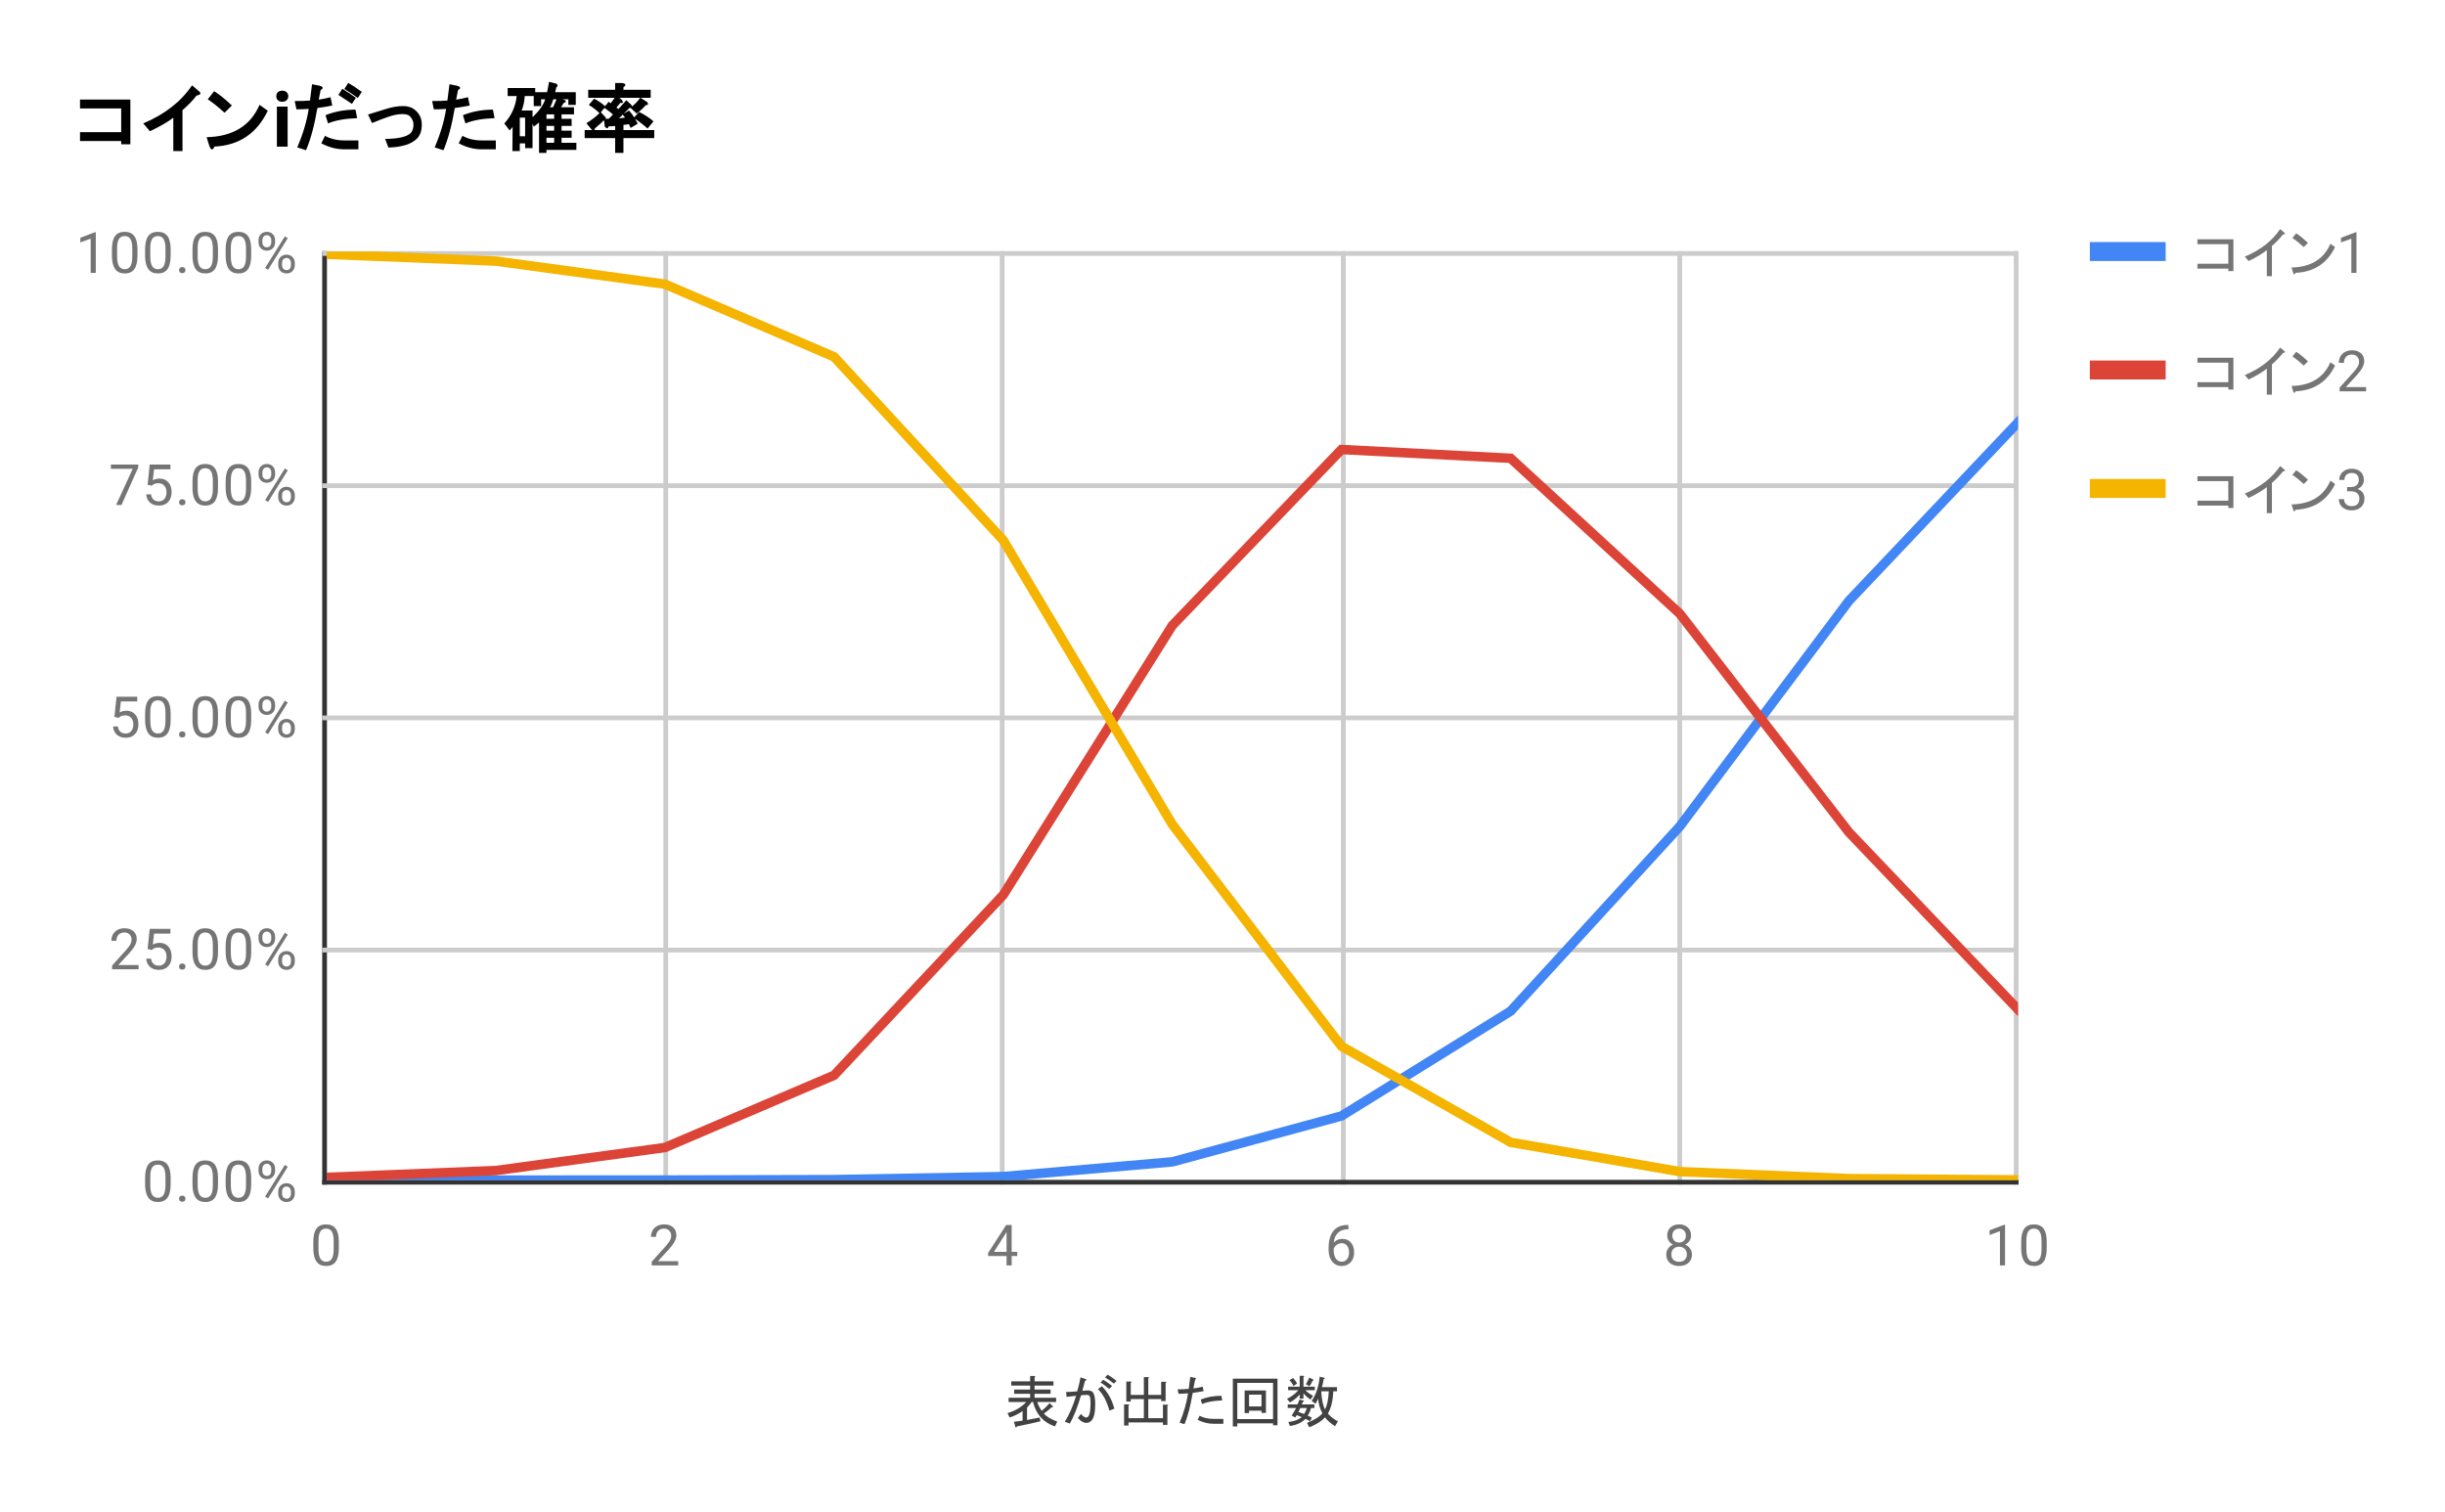 <svg version="1.1" viewBox="0.0 0.0 516.0 319.0" fill="none" stroke="none" stroke-linecap="square" stroke-miterlimit="10" width="516" height="319" xmlns:xlink="http://www.w3.org/1999/xlink" xmlns="http://www.w3.org/2000/svg"><path fill="#ffffff" d="M0 0L516.0 0L516.0 319.0L0 319.0L0 0Z" fill-rule="nonzero"/><path stroke="#333333" stroke-width="1.0" stroke-linecap="butt" d="M68.5 53.5L68.5 249.5" fill-rule="nonzero"/><path stroke="#cccccc" stroke-width="1.0" stroke-linecap="butt" d="M140.5 53.5L140.5 249.5" fill-rule="nonzero"/><path stroke="#cccccc" stroke-width="1.0" stroke-linecap="butt" d="M211.5 53.5L211.5 249.5" fill-rule="nonzero"/><path stroke="#cccccc" stroke-width="1.0" stroke-linecap="butt" d="M283.5 53.5L283.5 249.5" fill-rule="nonzero"/><path stroke="#cccccc" stroke-width="1.0" stroke-linecap="butt" d="M354.5 53.5L354.5 249.5" fill-rule="nonzero"/><path stroke="#cccccc" stroke-width="1.0" stroke-linecap="butt" d="M425.5 53.5L425.5 249.5" fill-rule="nonzero"/><path stroke="#333333" stroke-width="1.0" stroke-linecap="butt" d="M68.5 249.5L425.5 249.5" fill-rule="nonzero"/><path stroke="#cccccc" stroke-width="1.0" stroke-linecap="butt" d="M68.5 200.5L425.5 200.5" fill-rule="nonzero"/><path stroke="#cccccc" stroke-width="1.0" stroke-linecap="butt" d="M68.5 151.5L425.5 151.5" fill-rule="nonzero"/><path stroke="#cccccc" stroke-width="1.0" stroke-linecap="butt" d="M68.5 102.5L425.5 102.5" fill-rule="nonzero"/><path stroke="#cccccc" stroke-width="1.0" stroke-linecap="butt" d="M68.5 53.5L425.5 53.5" fill-rule="nonzero"/><clipPath id="id_0"><path d="M68.95 53.083L425.886 53.083L425.886 249.05L68.95 249.05L68.95 53.083Z" clip-rule="nonzero"/></clipPath><path stroke="#4285f4" stroke-width="2.0" stroke-linecap="butt" clip-path="url(#id_0)" d="M68.95 249.05L104.644 249.049L140.337 249.038L176.031 248.948L211.724 248.307L247.418 245.196L283.111 235.514L318.805 213.388L354.498 174.418L390.192 126.819L425.886 89.146" fill-rule="nonzero"/><path stroke="#db4437" stroke-width="2.0" stroke-linecap="butt" clip-path="url(#id_0)" d="M68.95 248.47L104.644 247.034L140.337 242.172L176.031 226.928L211.724 188.87L247.418 131.989L283.111 94.864L318.805 96.718L354.498 129.503L390.192 175.628L425.886 213.031" fill-rule="nonzero"/><path stroke="#f4b400" stroke-width="2.0" stroke-linecap="butt" clip-path="url(#id_0)" d="M68.95 53.664L104.644 55.101L140.337 59.974L176.031 75.308L211.724 114.007L247.418 173.998L283.111 220.806L318.805 241.077L354.498 247.262L390.192 248.736L425.886 249.006" fill-rule="nonzero"/><path fill="#000000" fill-opacity="0.0" clip-path="url(#id_0)" d="M71.95 249.05C71.95 250.707 70.607 252.05 68.95 252.05C67.293 252.05 65.95 250.707 65.95 249.05C65.95 247.393 67.293 246.05 68.95 246.05C70.607 246.05 71.95 247.393 71.95 249.05Z" fill-rule="nonzero"/><path fill="#000000" fill-opacity="0.0" clip-path="url(#id_0)" d="M107.644 249.049C107.644 250.706 106.3 252.049 104.644 252.049C102.987 252.049 101.644 250.706 101.644 249.049C101.644 247.392 102.987 246.049 104.644 246.049C106.3 246.049 107.644 247.392 107.644 249.049Z" fill-rule="nonzero"/><path fill="#000000" fill-opacity="0.0" clip-path="url(#id_0)" d="M143.337 249.038C143.337 250.695 141.994 252.038 140.337 252.038C138.68 252.038 137.337 250.695 137.337 249.038C137.337 247.381 138.68 246.038 140.337 246.038C141.994 246.038 143.337 247.381 143.337 249.038Z" fill-rule="nonzero"/><path fill="#000000" fill-opacity="0.0" clip-path="url(#id_0)" d="M179.031 248.948C179.031 250.604 177.688 251.948 176.031 251.948C174.374 251.948 173.031 250.604 173.031 248.948C173.031 247.291 174.374 245.948 176.031 245.948C177.688 245.948 179.031 247.291 179.031 248.948Z" fill-rule="nonzero"/><path fill="#000000" fill-opacity="0.0" clip-path="url(#id_0)" d="M214.724 248.307C214.724 249.964 213.381 251.307 211.724 251.307C210.067 251.307 208.724 249.964 208.724 248.307C208.724 246.65 210.067 245.307 211.724 245.307C213.381 245.307 214.724 246.65 214.724 248.307Z" fill-rule="nonzero"/><path fill="#000000" fill-opacity="0.0" clip-path="url(#id_0)" d="M250.418 245.196C250.418 246.853 249.075 248.196 247.418 248.196C245.761 248.196 244.418 246.853 244.418 245.196C244.418 243.539 245.761 242.196 247.418 242.196C249.075 242.196 250.418 243.539 250.418 245.196Z" fill-rule="nonzero"/><path fill="#000000" fill-opacity="0.0" clip-path="url(#id_0)" d="M286.111 235.514C286.111 237.171 284.768 238.514 283.111 238.514C281.454 238.514 280.111 237.171 280.111 235.514C280.111 233.857 281.454 232.514 283.111 232.514C284.768 232.514 286.111 233.857 286.111 235.514Z" fill-rule="nonzero"/><path fill="#000000" fill-opacity="0.0" clip-path="url(#id_0)" d="M321.805 213.388C321.805 215.044 320.462 216.388 318.805 216.388C317.148 216.388 315.805 215.044 315.805 213.388C315.805 211.731 317.148 210.388 318.805 210.388C320.462 210.388 321.805 211.731 321.805 213.388Z" fill-rule="nonzero"/><path fill="#000000" fill-opacity="0.0" clip-path="url(#id_0)" d="M357.498 174.418C357.498 176.074 356.155 177.418 354.498 177.418C352.842 177.418 351.498 176.074 351.498 174.418C351.498 172.761 352.842 171.418 354.498 171.418C356.155 171.418 357.498 172.761 357.498 174.418Z" fill-rule="nonzero"/><path fill="#000000" fill-opacity="0.0" clip-path="url(#id_0)" d="M393.192 126.819C393.192 128.476 391.849 129.819 390.192 129.819C388.535 129.819 387.192 128.476 387.192 126.819C387.192 125.162 388.535 123.819 390.192 123.819C391.849 123.819 393.192 125.162 393.192 126.819Z" fill-rule="nonzero"/><path fill="#000000" fill-opacity="0.0" clip-path="url(#id_0)" d="M428.886 89.146C428.886 90.803 427.542 92.146 425.886 92.146C424.229 92.146 422.886 90.803 422.886 89.146C422.886 87.489 424.229 86.146 425.886 86.146C427.542 86.146 428.886 87.489 428.886 89.146Z" fill-rule="nonzero"/><path fill="#000000" fill-opacity="0.0" clip-path="url(#id_0)" d="M71.95 248.47C71.95 250.127 70.607 251.47 68.95 251.47C67.293 251.47 65.95 250.127 65.95 248.47C65.95 246.813 67.293 245.47 68.95 245.47C70.607 245.47 71.95 246.813 71.95 248.47Z" fill-rule="nonzero"/><path fill="#000000" fill-opacity="0.0" clip-path="url(#id_0)" d="M107.644 247.034C107.644 248.691 106.3 250.034 104.644 250.034C102.987 250.034 101.644 248.691 101.644 247.034C101.644 245.377 102.987 244.034 104.644 244.034C106.3 244.034 107.644 245.377 107.644 247.034Z" fill-rule="nonzero"/><path fill="#000000" fill-opacity="0.0" clip-path="url(#id_0)" d="M143.337 242.172C143.337 243.829 141.994 245.172 140.337 245.172C138.68 245.172 137.337 243.829 137.337 242.172C137.337 240.515 138.68 239.172 140.337 239.172C141.994 239.172 143.337 240.515 143.337 242.172Z" fill-rule="nonzero"/><path fill="#000000" fill-opacity="0.0" clip-path="url(#id_0)" d="M179.031 226.928C179.031 228.585 177.688 229.928 176.031 229.928C174.374 229.928 173.031 228.585 173.031 226.928C173.031 225.271 174.374 223.928 176.031 223.928C177.688 223.928 179.031 225.271 179.031 226.928Z" fill-rule="nonzero"/><path fill="#000000" fill-opacity="0.0" clip-path="url(#id_0)" d="M214.724 188.87C214.724 190.526 213.381 191.87 211.724 191.87C210.067 191.87 208.724 190.526 208.724 188.87C208.724 187.213 210.067 185.87 211.724 185.87C213.381 185.87 214.724 187.213 214.724 188.87Z" fill-rule="nonzero"/><path fill="#000000" fill-opacity="0.0" clip-path="url(#id_0)" d="M250.418 131.989C250.418 133.646 249.075 134.989 247.418 134.989C245.761 134.989 244.418 133.646 244.418 131.989C244.418 130.332 245.761 128.989 247.418 128.989C249.075 128.989 250.418 130.332 250.418 131.989Z" fill-rule="nonzero"/><path fill="#000000" fill-opacity="0.0" clip-path="url(#id_0)" d="M286.111 94.864C286.111 96.521 284.768 97.864 283.111 97.864C281.454 97.864 280.111 96.521 280.111 94.864C280.111 93.207 281.454 91.864 283.111 91.864C284.768 91.864 286.111 93.207 286.111 94.864Z" fill-rule="nonzero"/><path fill="#000000" fill-opacity="0.0" clip-path="url(#id_0)" d="M321.805 96.718C321.805 98.375 320.462 99.718 318.805 99.718C317.148 99.718 315.805 98.375 315.805 96.718C315.805 95.062 317.148 93.718 318.805 93.718C320.462 93.718 321.805 95.062 321.805 96.718Z" fill-rule="nonzero"/><path fill="#000000" fill-opacity="0.0" clip-path="url(#id_0)" d="M357.498 129.503C357.498 131.16 356.155 132.503 354.498 132.503C352.842 132.503 351.498 131.16 351.498 129.503C351.498 127.847 352.842 126.503 354.498 126.503C356.155 126.503 357.498 127.847 357.498 129.503Z" fill-rule="nonzero"/><path fill="#000000" fill-opacity="0.0" clip-path="url(#id_0)" d="M393.192 175.628C393.192 177.285 391.849 178.628 390.192 178.628C388.535 178.628 387.192 177.285 387.192 175.628C387.192 173.972 388.535 172.628 390.192 172.628C391.849 172.628 393.192 173.972 393.192 175.628Z" fill-rule="nonzero"/><path fill="#000000" fill-opacity="0.0" clip-path="url(#id_0)" d="M428.886 213.031C428.886 214.688 427.542 216.031 425.886 216.031C424.229 216.031 422.886 214.688 422.886 213.031C422.886 211.374 424.229 210.031 425.886 210.031C427.542 210.031 428.886 211.374 428.886 213.031Z" fill-rule="nonzero"/><path fill="#000000" fill-opacity="0.0" clip-path="url(#id_0)" d="M71.95 53.664C71.95 55.321 70.607 56.664 68.95 56.664C67.293 56.664 65.95 55.321 65.95 53.664C65.95 52.007 67.293 50.664 68.95 50.664C70.607 50.664 71.95 52.007 71.95 53.664Z" fill-rule="nonzero"/><path fill="#000000" fill-opacity="0.0" clip-path="url(#id_0)" d="M107.644 55.101C107.644 56.757 106.3 58.101 104.644 58.101C102.987 58.101 101.644 56.757 101.644 55.101C101.644 53.444 102.987 52.101 104.644 52.101C106.3 52.101 107.644 53.444 107.644 55.101Z" fill-rule="nonzero"/><path fill="#000000" fill-opacity="0.0" clip-path="url(#id_0)" d="M143.337 59.974C143.337 61.63 141.994 62.974 140.337 62.974C138.68 62.974 137.337 61.63 137.337 59.974C137.337 58.317 138.68 56.974 140.337 56.974C141.994 56.974 143.337 58.317 143.337 59.974Z" fill-rule="nonzero"/><path fill="#000000" fill-opacity="0.0" clip-path="url(#id_0)" d="M179.031 75.308C179.031 76.964 177.688 78.308 176.031 78.308C174.374 78.308 173.031 76.964 173.031 75.308C173.031 73.651 174.374 72.308 176.031 72.308C177.688 72.308 179.031 73.651 179.031 75.308Z" fill-rule="nonzero"/><path fill="#000000" fill-opacity="0.0" clip-path="url(#id_0)" d="M214.724 114.007C214.724 115.664 213.381 117.007 211.724 117.007C210.067 117.007 208.724 115.664 208.724 114.007C208.724 112.35 210.067 111.007 211.724 111.007C213.381 111.007 214.724 112.35 214.724 114.007Z" fill-rule="nonzero"/><path fill="#000000" fill-opacity="0.0" clip-path="url(#id_0)" d="M250.418 173.998C250.418 175.655 249.075 176.998 247.418 176.998C245.761 176.998 244.418 175.655 244.418 173.998C244.418 172.341 245.761 170.998 247.418 170.998C249.075 170.998 250.418 172.341 250.418 173.998Z" fill-rule="nonzero"/><path fill="#000000" fill-opacity="0.0" clip-path="url(#id_0)" d="M286.111 220.806C286.111 222.463 284.768 223.806 283.111 223.806C281.454 223.806 280.111 222.463 280.111 220.806C280.111 219.149 281.454 217.806 283.111 217.806C284.768 217.806 286.111 219.149 286.111 220.806Z" fill-rule="nonzero"/><path fill="#000000" fill-opacity="0.0" clip-path="url(#id_0)" d="M321.805 241.077C321.805 242.734 320.462 244.077 318.805 244.077C317.148 244.077 315.805 242.734 315.805 241.077C315.805 239.42 317.148 238.077 318.805 238.077C320.462 238.077 321.805 239.42 321.805 241.077Z" fill-rule="nonzero"/><path fill="#000000" fill-opacity="0.0" clip-path="url(#id_0)" d="M357.498 247.262C357.498 248.919 356.155 250.262 354.498 250.262C352.842 250.262 351.498 248.919 351.498 247.262C351.498 245.605 352.842 244.262 354.498 244.262C356.155 244.262 357.498 245.605 357.498 247.262Z" fill-rule="nonzero"/><path fill="#000000" fill-opacity="0.0" clip-path="url(#id_0)" d="M393.192 248.736C393.192 250.393 391.849 251.736 390.192 251.736C388.535 251.736 387.192 250.393 387.192 248.736C387.192 247.079 388.535 245.736 390.192 245.736C391.849 245.736 393.192 247.079 393.192 248.736Z" fill-rule="nonzero"/><path fill="#000000" fill-opacity="0.0" clip-path="url(#id_0)" d="M428.886 249.006C428.886 250.663 427.542 252.006 425.886 252.006C424.229 252.006 422.886 250.663 422.886 249.006C422.886 247.349 424.229 246.006 425.886 246.006C427.542 246.006 428.886 247.349 428.886 249.006Z" fill-rule="nonzero"/><path fill="#424242" d="M220.308 298.316Q221.058 299.253 223.121 300.003L222.652 301.034Q218.996 299.816 218.012 295.878L217.73 295.878Q217.262 296.534 216.746 297.05L216.746 299.675L219.418 299.159L219.558 299.956Q217.027 300.566 214.59 301.034Q214.449 301.456 214.308 301.175L213.98 300.05L215.808 299.816L215.808 297.8Q214.59 298.644 213.09 299.159L212.621 298.222Q214.965 297.566 216.605 295.878L212.855 295.878L212.855 294.988L217.402 294.988L217.402 294.144L214.027 294.144L214.027 293.253L217.402 293.253L217.402 292.409L213.418 292.409L213.418 291.519L217.402 291.519L217.402 290.394L218.293 290.394Q218.668 290.441 218.34 290.675L218.34 291.519L222.324 291.519L222.324 292.409L218.34 292.409L218.34 293.253L221.715 293.253L221.715 294.144L218.34 294.144L218.34 294.988L222.887 294.988L222.887 295.878L218.902 295.878Q219.183 296.769 219.84 297.753Q220.73 297.003 221.527 296.113L222.23 296.816Q222.277 297.05 221.996 296.956Q221.199 297.706 220.308 298.316ZM232.543 292.55Q234.465 294.519 235.168 297.284L234.137 297.706Q233.293 294.659 231.699 293.159L232.543 292.55ZM231.137 296.3Q231.137 299.019 230.34 299.816Q229.871 300.284 229.262 300.284Q228.371 300.284 227.48 299.253L228.09 298.409Q228.84 299.159 229.215 299.159Q229.449 299.159 229.637 298.972Q230.152 298.456 230.152 296.113Q230.152 294.8 229.871 294.519Q229.73 294.378 229.308 294.378Q228.887 294.378 228.137 294.472Q227.152 297.941 225.793 300.425L224.715 300.05Q226.074 297.941 227.105 294.566Q226.074 294.706 225.09 294.8L224.996 293.769Q225.84 293.769 227.34 293.628Q227.762 292.175 228.043 290.675L229.027 291.003Q229.59 291.238 228.98 291.425Q228.699 292.409 228.418 293.534Q228.98 293.441 229.59 293.441Q230.246 293.441 230.574 293.769Q231.137 294.331 231.137 296.3ZM233.762 290.113Q234.605 290.581 235.637 291.425L235.074 291.988Q234.043 291.191 233.199 290.675L233.762 290.113ZM234.09 293.113Q233.012 292.222 232.262 291.753L232.824 291.191Q233.668 291.659 234.699 292.503L234.09 293.113ZM238.59 291.566Q238.965 291.613 238.637 291.847L238.637 294.378L241.402 294.378L241.402 290.628L242.293 290.628Q242.668 290.675 242.34 290.909L242.34 294.378L245.058 294.378L245.058 291.613L245.949 291.613Q246.324 291.659 245.996 291.894L245.996 295.691L245.058 295.691L245.058 295.269L242.34 295.269L242.34 299.3L245.433 299.3L245.433 296.441L246.324 296.441Q246.699 296.488 246.371 296.722L246.371 300.706L245.433 300.706L245.433 300.191L238.168 300.191L238.168 300.847L237.23 300.847L237.23 296.394L238.121 296.394Q238.496 296.441 238.168 296.675L238.168 299.3L241.402 299.3L241.402 295.269L238.637 295.269L238.637 295.784L237.699 295.784L237.699 291.566L238.59 291.566ZM258.183 299.441L258.183 300.472L256.121 300.472Q254.34 300.472 252.746 299.628L253.168 298.784Q254.387 299.441 256.121 299.441L258.183 299.441ZM251.715 293.956Q251.012 298.128 249.98 300.566L248.949 300.238Q250.215 297.284 250.73 294.05Q249.605 294.144 248.715 294.144L248.527 293.206Q249.84 293.206 250.871 293.113Q251.058 291.659 251.199 290.581L252.137 290.769Q252.652 290.909 252.23 291.144Q252.09 291.706 251.855 293.019Q252.933 292.878 253.824 292.644L254.012 293.581Q252.793 293.816 251.715 293.956ZM257.949 295.55Q255.23 295.644 253.683 296.3L253.402 295.363Q255.418 294.566 257.762 294.566L257.949 295.55ZM263.605 296.816L266.23 296.816L266.23 294.331L263.605 294.331L263.605 296.816ZM266.23 298.175L266.23 297.706L263.605 297.706L263.605 298.222L262.668 298.222L262.668 293.441L267.168 293.441L267.168 298.175L266.23 298.175ZM261.121 299.488L268.668 299.488L268.668 291.847L261.121 291.847L261.121 299.488ZM268.668 300.8L268.668 300.378L261.121 300.378L261.121 301.034L260.183 301.034L260.183 290.956L269.605 290.956L269.605 300.8L268.668 300.8ZM279.637 297.472Q280.293 296.206 280.433 293.628L278.84 293.628Q278.98 296.206 279.637 297.472ZM281.371 293.628Q281.277 296.534 280.246 298.316Q280.996 299.253 282.355 299.956L281.746 300.988Q280.246 300.003 279.637 299.113Q278.558 300.331 276.308 301.222L275.84 300.284Q278.277 299.3 279.074 298.269Q278.277 296.722 278.183 295.175Q277.902 295.878 277.621 296.253L276.824 295.644Q278.23 293.581 278.512 290.534L279.496 290.769Q279.777 290.956 279.355 291.05Q279.215 291.894 278.98 292.738L282.168 292.738L282.168 293.628L281.371 293.628ZM277.012 291.378Q276.73 292.081 276.355 292.55L275.605 292.128Q275.98 291.519 276.308 290.722L277.152 291.144Q277.34 291.331 277.012 291.378ZM274.012 297.988Q274.668 298.175 275.183 298.409Q275.558 297.988 275.793 297.144L274.433 297.144Q274.246 297.566 274.012 297.988ZM273.355 299.159L272.605 298.738Q273.074 298.034 273.543 297.144L271.762 297.144L271.762 296.394L273.824 296.394Q274.105 295.784 274.246 295.363L275.137 295.597Q275.324 295.784 274.996 295.831L274.715 296.394L277.387 296.394L277.387 297.144L276.683 297.144Q276.449 298.081 275.98 298.738Q276.402 298.925 276.871 299.206L276.449 299.956Q275.933 299.628 275.512 299.441Q274.293 300.659 272.23 300.941L271.902 300.097Q273.73 299.909 274.715 299.066Q274.199 298.831 273.683 298.644L273.355 299.159ZM274.293 290.347L275.043 290.347Q275.418 290.394 275.09 290.628L275.09 292.644L277.48 292.644L277.48 293.394L275.512 293.394Q276.027 294.003 277.105 294.566L276.59 295.363Q275.793 294.894 275.09 294.05L275.09 295.175L274.293 295.175L274.293 294.284Q273.543 295.222 272.23 295.972L271.621 295.222Q273.074 294.472 274.012 293.394L271.855 293.394L271.855 292.644L274.293 292.644L274.293 290.347ZM272.98 292.503Q272.652 291.8 272.137 291.284L272.887 290.816Q273.449 291.378 273.73 291.988L272.98 292.503Z" fill-rule="nonzero"/><path fill="#757575" d="M36.013 249.909Q36.013 251.816 35.356 252.753Q34.716 253.675 33.325 253.675Q31.966 253.675 31.309 252.769Q30.653 251.863 30.622 250.05L30.622 248.613Q30.622 246.722 31.262 245.816Q31.919 244.894 33.309 244.894Q34.684 244.894 35.341 245.784Q35.997 246.659 36.013 248.503L36.013 249.909ZM34.919 248.425Q34.919 247.05 34.528 246.425Q34.153 245.784 33.309 245.784Q32.481 245.784 32.091 246.425Q31.716 247.05 31.716 248.347L31.716 250.081Q31.716 251.456 32.106 252.128Q32.513 252.784 33.325 252.784Q34.122 252.784 34.513 252.159Q34.903 251.534 34.919 250.206L34.919 248.425ZM37.794 252.988Q37.794 252.706 37.95 252.519Q38.122 252.331 38.45 252.331Q38.794 252.331 38.966 252.519Q39.138 252.706 39.138 252.988Q39.138 253.253 38.966 253.441Q38.794 253.613 38.45 253.613Q38.122 253.613 37.95 253.441Q37.794 253.253 37.794 252.988ZM46.013 249.909Q46.013 251.816 45.356 252.753Q44.716 253.675 43.325 253.675Q41.966 253.675 41.309 252.769Q40.653 251.863 40.622 250.05L40.622 248.613Q40.622 246.722 41.263 245.816Q41.919 244.894 43.309 244.894Q44.684 244.894 45.341 245.784Q45.997 246.659 46.013 248.503L46.013 249.909ZM44.919 248.425Q44.919 247.05 44.528 246.425Q44.153 245.784 43.309 245.784Q42.481 245.784 42.091 246.425Q41.716 247.05 41.716 248.347L41.716 250.081Q41.716 251.456 42.106 252.128Q42.513 252.784 43.325 252.784Q44.122 252.784 44.513 252.159Q44.903 251.534 44.919 250.206L44.919 248.425ZM53.013 249.909Q53.013 251.816 52.356 252.753Q51.716 253.675 50.325 253.675Q48.966 253.675 48.309 252.769Q47.653 251.863 47.622 250.05L47.622 248.613Q47.622 246.722 48.263 245.816Q48.919 244.894 50.309 244.894Q51.684 244.894 52.341 245.784Q52.997 246.659 53.013 248.503L53.013 249.909ZM51.919 248.425Q51.919 247.05 51.528 246.425Q51.153 245.784 50.309 245.784Q49.481 245.784 49.091 246.425Q48.716 247.05 48.716 248.347L48.716 250.081Q48.716 251.456 49.106 252.128Q49.513 252.784 50.325 252.784Q51.122 252.784 51.513 252.159Q51.903 251.534 51.919 250.206L51.919 248.425ZM54.559 246.659Q54.559 245.894 55.044 245.394Q55.544 244.894 56.309 244.894Q57.091 244.894 57.575 245.394Q58.059 245.894 58.059 246.691L58.059 247.113Q58.059 247.878 57.559 248.378Q57.075 248.863 56.325 248.863Q55.559 248.863 55.059 248.378Q54.559 247.878 54.559 247.066L54.559 246.659ZM55.372 247.113Q55.372 247.566 55.622 247.863Q55.888 248.159 56.325 248.159Q56.747 248.159 56.997 247.878Q57.247 247.581 57.247 247.081L57.247 246.659Q57.247 246.206 56.997 245.909Q56.747 245.597 56.309 245.597Q55.872 245.597 55.622 245.909Q55.372 246.206 55.372 246.675L55.372 247.113ZM58.716 251.456Q58.716 250.691 59.2 250.206Q59.7 249.706 60.466 249.706Q61.231 249.706 61.716 250.206Q62.216 250.691 62.216 251.503L62.216 251.909Q62.216 252.675 61.731 253.175Q61.247 253.675 60.481 253.675Q59.716 253.675 59.216 253.191Q58.716 252.691 58.716 251.878L58.716 251.456ZM59.528 251.909Q59.528 252.378 59.778 252.675Q60.044 252.972 60.481 252.972Q60.903 252.972 61.153 252.691Q61.403 252.394 61.403 251.894L61.403 251.456Q61.403 250.988 61.138 250.706Q60.888 250.409 60.466 250.409Q60.044 250.409 59.778 250.706Q59.528 250.988 59.528 251.488L59.528 251.909ZM56.575 252.909L55.95 252.519L60.122 245.847L60.731 246.238L56.575 252.909Z" fill-rule="nonzero"/><path fill="#757575" d="M29.247 204.558L23.653 204.558L23.653 203.777L26.606 200.496Q27.262 199.746 27.512 199.293Q27.762 198.824 27.762 198.324Q27.762 197.652 27.356 197.23Q26.966 196.793 26.278 196.793Q25.481 196.793 25.028 197.261Q24.575 197.715 24.575 198.543L23.497 198.543Q23.497 197.355 24.247 196.636Q25.012 195.902 26.278 195.902Q27.481 195.902 28.169 196.527Q28.856 197.152 28.856 198.199Q28.856 199.449 27.247 201.199L24.966 203.668L29.247 203.668L29.247 204.558ZM31.153 200.277L31.591 196.027L35.966 196.027L35.966 197.027L32.513 197.027L32.247 199.355Q32.888 198.98 33.684 198.98Q34.841 198.98 35.528 199.761Q36.216 200.527 36.216 201.84Q36.216 203.152 35.497 203.918Q34.794 204.683 33.513 204.683Q32.388 204.683 31.669 204.058Q30.95 203.418 30.856 202.308L31.872 202.308Q31.981 203.043 32.403 203.418Q32.825 203.793 33.513 203.793Q34.263 203.793 34.7 203.277Q35.138 202.761 35.138 201.855Q35.138 200.996 34.669 200.48Q34.2 199.965 33.419 199.965Q32.716 199.965 32.309 200.261L32.028 200.496L31.153 200.277ZM37.794 203.996Q37.794 203.715 37.95 203.527Q38.122 203.34 38.45 203.34Q38.794 203.34 38.966 203.527Q39.138 203.715 39.138 203.996Q39.138 204.261 38.966 204.449Q38.794 204.621 38.45 204.621Q38.122 204.621 37.95 204.449Q37.794 204.261 37.794 203.996ZM46.013 200.918Q46.013 202.824 45.356 203.761Q44.716 204.683 43.325 204.683Q41.966 204.683 41.309 203.777Q40.653 202.871 40.622 201.058L40.622 199.621Q40.622 197.73 41.263 196.824Q41.919 195.902 43.309 195.902Q44.684 195.902 45.341 196.793Q45.997 197.668 46.013 199.511L46.013 200.918ZM44.919 199.433Q44.919 198.058 44.528 197.433Q44.153 196.793 43.309 196.793Q42.481 196.793 42.091 197.433Q41.716 198.058 41.716 199.355L41.716 201.09Q41.716 202.465 42.106 203.136Q42.513 203.793 43.325 203.793Q44.122 203.793 44.513 203.168Q44.903 202.543 44.919 201.215L44.919 199.433ZM53.013 200.918Q53.013 202.824 52.356 203.761Q51.716 204.683 50.325 204.683Q48.966 204.683 48.309 203.777Q47.653 202.871 47.622 201.058L47.622 199.621Q47.622 197.73 48.263 196.824Q48.919 195.902 50.309 195.902Q51.684 195.902 52.341 196.793Q52.997 197.668 53.013 199.511L53.013 200.918ZM51.919 199.433Q51.919 198.058 51.528 197.433Q51.153 196.793 50.309 196.793Q49.481 196.793 49.091 197.433Q48.716 198.058 48.716 199.355L48.716 201.09Q48.716 202.465 49.106 203.136Q49.513 203.793 50.325 203.793Q51.122 203.793 51.513 203.168Q51.903 202.543 51.919 201.215L51.919 199.433ZM54.559 197.668Q54.559 196.902 55.044 196.402Q55.544 195.902 56.309 195.902Q57.091 195.902 57.575 196.402Q58.059 196.902 58.059 197.699L58.059 198.121Q58.059 198.886 57.559 199.386Q57.075 199.871 56.325 199.871Q55.559 199.871 55.059 199.386Q54.559 198.886 54.559 198.074L54.559 197.668ZM55.372 198.121Q55.372 198.574 55.622 198.871Q55.888 199.168 56.325 199.168Q56.747 199.168 56.997 198.886Q57.247 198.59 57.247 198.09L57.247 197.668Q57.247 197.215 56.997 196.918Q56.747 196.605 56.309 196.605Q55.872 196.605 55.622 196.918Q55.372 197.215 55.372 197.683L55.372 198.121ZM58.716 202.465Q58.716 201.699 59.2 201.215Q59.7 200.715 60.466 200.715Q61.231 200.715 61.716 201.215Q62.216 201.699 62.216 202.511L62.216 202.918Q62.216 203.683 61.731 204.183Q61.247 204.683 60.481 204.683Q59.716 204.683 59.216 204.199Q58.716 203.699 58.716 202.886L58.716 202.465ZM59.528 202.918Q59.528 203.386 59.778 203.683Q60.044 203.98 60.481 203.98Q60.903 203.98 61.153 203.699Q61.403 203.402 61.403 202.902L61.403 202.465Q61.403 201.996 61.138 201.715Q60.888 201.418 60.466 201.418Q60.044 201.418 59.778 201.715Q59.528 201.996 59.528 202.496L59.528 202.918ZM56.575 203.918L55.95 203.527L60.122 196.855L60.731 197.246L56.575 203.918Z" fill-rule="nonzero"/><path fill="#757575" d="M24.153 151.285L24.591 147.035L28.966 147.035L28.966 148.035L25.512 148.035L25.247 150.364Q25.887 149.989 26.684 149.989Q27.841 149.989 28.528 150.77Q29.216 151.535 29.216 152.848Q29.216 154.16 28.497 154.926Q27.794 155.692 26.512 155.692Q25.387 155.692 24.669 155.067Q23.95 154.426 23.856 153.317L24.872 153.317Q24.981 154.051 25.403 154.426Q25.825 154.801 26.512 154.801Q27.262 154.801 27.7 154.285Q28.137 153.77 28.137 152.864Q28.137 152.004 27.669 151.489Q27.2 150.973 26.419 150.973Q25.716 150.973 25.309 151.27L25.028 151.504L24.153 151.285ZM36.013 151.926Q36.013 153.832 35.356 154.77Q34.716 155.692 33.325 155.692Q31.966 155.692 31.309 154.785Q30.653 153.879 30.622 152.067L30.622 150.629Q30.622 148.739 31.262 147.832Q31.919 146.91 33.309 146.91Q34.684 146.91 35.341 147.801Q35.997 148.676 36.013 150.52L36.013 151.926ZM34.919 150.442Q34.919 149.067 34.528 148.442Q34.153 147.801 33.309 147.801Q32.481 147.801 32.091 148.442Q31.716 149.067 31.716 150.364L31.716 152.098Q31.716 153.473 32.106 154.145Q32.513 154.801 33.325 154.801Q34.122 154.801 34.513 154.176Q34.903 153.551 34.919 152.223L34.919 150.442ZM37.794 155.004Q37.794 154.723 37.95 154.535Q38.122 154.348 38.45 154.348Q38.794 154.348 38.966 154.535Q39.138 154.723 39.138 155.004Q39.138 155.27 38.966 155.457Q38.794 155.629 38.45 155.629Q38.122 155.629 37.95 155.457Q37.794 155.27 37.794 155.004ZM46.013 151.926Q46.013 153.832 45.356 154.77Q44.716 155.692 43.325 155.692Q41.966 155.692 41.309 154.785Q40.653 153.879 40.622 152.067L40.622 150.629Q40.622 148.739 41.263 147.832Q41.919 146.91 43.309 146.91Q44.684 146.91 45.341 147.801Q45.997 148.676 46.013 150.52L46.013 151.926ZM44.919 150.442Q44.919 149.067 44.528 148.442Q44.153 147.801 43.309 147.801Q42.481 147.801 42.091 148.442Q41.716 149.067 41.716 150.364L41.716 152.098Q41.716 153.473 42.106 154.145Q42.513 154.801 43.325 154.801Q44.122 154.801 44.513 154.176Q44.903 153.551 44.919 152.223L44.919 150.442ZM53.013 151.926Q53.013 153.832 52.356 154.77Q51.716 155.692 50.325 155.692Q48.966 155.692 48.309 154.785Q47.653 153.879 47.622 152.067L47.622 150.629Q47.622 148.739 48.263 147.832Q48.919 146.91 50.309 146.91Q51.684 146.91 52.341 147.801Q52.997 148.676 53.013 150.52L53.013 151.926ZM51.919 150.442Q51.919 149.067 51.528 148.442Q51.153 147.801 50.309 147.801Q49.481 147.801 49.091 148.442Q48.716 149.067 48.716 150.364L48.716 152.098Q48.716 153.473 49.106 154.145Q49.513 154.801 50.325 154.801Q51.122 154.801 51.513 154.176Q51.903 153.551 51.919 152.223L51.919 150.442ZM54.559 148.676Q54.559 147.91 55.044 147.41Q55.544 146.91 56.309 146.91Q57.091 146.91 57.575 147.41Q58.059 147.91 58.059 148.707L58.059 149.129Q58.059 149.895 57.559 150.395Q57.075 150.879 56.325 150.879Q55.559 150.879 55.059 150.395Q54.559 149.895 54.559 149.082L54.559 148.676ZM55.372 149.129Q55.372 149.582 55.622 149.879Q55.888 150.176 56.325 150.176Q56.747 150.176 56.997 149.895Q57.247 149.598 57.247 149.098L57.247 148.676Q57.247 148.223 56.997 147.926Q56.747 147.614 56.309 147.614Q55.872 147.614 55.622 147.926Q55.372 148.223 55.372 148.692L55.372 149.129ZM58.716 153.473Q58.716 152.707 59.2 152.223Q59.7 151.723 60.466 151.723Q61.231 151.723 61.716 152.223Q62.216 152.707 62.216 153.52L62.216 153.926Q62.216 154.692 61.731 155.192Q61.247 155.692 60.481 155.692Q59.716 155.692 59.216 155.207Q58.716 154.707 58.716 153.895L58.716 153.473ZM59.528 153.926Q59.528 154.395 59.778 154.692Q60.044 154.989 60.481 154.989Q60.903 154.989 61.153 154.707Q61.403 154.41 61.403 153.91L61.403 153.473Q61.403 153.004 61.138 152.723Q60.888 152.426 60.466 152.426Q60.044 152.426 59.778 152.723Q59.528 153.004 59.528 153.504L59.528 153.926ZM56.575 154.926L55.95 154.535L60.122 147.864L60.731 148.254L56.575 154.926Z" fill-rule="nonzero"/><path fill="#757575" d="M29.169 98.653L25.637 106.575L24.497 106.575L28.012 98.934L23.403 98.934L23.403 98.044L29.169 98.044L29.169 98.653ZM31.153 102.294L31.591 98.044L35.966 98.044L35.966 99.044L32.513 99.044L32.247 101.372Q32.888 100.997 33.684 100.997Q34.841 100.997 35.528 101.778Q36.216 102.544 36.216 103.856Q36.216 105.169 35.497 105.934Q34.794 106.7 33.513 106.7Q32.388 106.7 31.669 106.075Q30.95 105.434 30.856 104.325L31.872 104.325Q31.981 105.059 32.403 105.434Q32.825 105.809 33.513 105.809Q34.263 105.809 34.7 105.294Q35.138 104.778 35.138 103.872Q35.138 103.013 34.669 102.497Q34.2 101.981 33.419 101.981Q32.716 101.981 32.309 102.278L32.028 102.513L31.153 102.294ZM37.794 106.013Q37.794 105.731 37.95 105.544Q38.122 105.356 38.45 105.356Q38.794 105.356 38.966 105.544Q39.138 105.731 39.138 106.013Q39.138 106.278 38.966 106.466Q38.794 106.638 38.45 106.638Q38.122 106.638 37.95 106.466Q37.794 106.278 37.794 106.013ZM46.013 102.934Q46.013 104.841 45.356 105.778Q44.716 106.7 43.325 106.7Q41.966 106.7 41.309 105.794Q40.653 104.888 40.622 103.075L40.622 101.638Q40.622 99.747 41.263 98.841Q41.919 97.919 43.309 97.919Q44.684 97.919 45.341 98.809Q45.997 99.684 46.013 101.528L46.013 102.934ZM44.919 101.45Q44.919 100.075 44.528 99.45Q44.153 98.809 43.309 98.809Q42.481 98.809 42.091 99.45Q41.716 100.075 41.716 101.372L41.716 103.106Q41.716 104.481 42.106 105.153Q42.513 105.809 43.325 105.809Q44.122 105.809 44.513 105.184Q44.903 104.559 44.919 103.231L44.919 101.45ZM53.013 102.934Q53.013 104.841 52.356 105.778Q51.716 106.7 50.325 106.7Q48.966 106.7 48.309 105.794Q47.653 104.888 47.622 103.075L47.622 101.638Q47.622 99.747 48.263 98.841Q48.919 97.919 50.309 97.919Q51.684 97.919 52.341 98.809Q52.997 99.684 53.013 101.528L53.013 102.934ZM51.919 101.45Q51.919 100.075 51.528 99.45Q51.153 98.809 50.309 98.809Q49.481 98.809 49.091 99.45Q48.716 100.075 48.716 101.372L48.716 103.106Q48.716 104.481 49.106 105.153Q49.513 105.809 50.325 105.809Q51.122 105.809 51.513 105.184Q51.903 104.559 51.919 103.231L51.919 101.45ZM54.559 99.684Q54.559 98.919 55.044 98.419Q55.544 97.919 56.309 97.919Q57.091 97.919 57.575 98.419Q58.059 98.919 58.059 99.716L58.059 100.138Q58.059 100.903 57.559 101.403Q57.075 101.888 56.325 101.888Q55.559 101.888 55.059 101.403Q54.559 100.903 54.559 100.091L54.559 99.684ZM55.372 100.138Q55.372 100.591 55.622 100.888Q55.888 101.184 56.325 101.184Q56.747 101.184 56.997 100.903Q57.247 100.606 57.247 100.106L57.247 99.684Q57.247 99.231 56.997 98.934Q56.747 98.622 56.309 98.622Q55.872 98.622 55.622 98.934Q55.372 99.231 55.372 99.7L55.372 100.138ZM58.716 104.481Q58.716 103.716 59.2 103.231Q59.7 102.731 60.466 102.731Q61.231 102.731 61.716 103.231Q62.216 103.716 62.216 104.528L62.216 104.934Q62.216 105.7 61.731 106.2Q61.247 106.7 60.481 106.7Q59.716 106.7 59.216 106.216Q58.716 105.716 58.716 104.903L58.716 104.481ZM59.528 104.934Q59.528 105.403 59.778 105.7Q60.044 105.997 60.481 105.997Q60.903 105.997 61.153 105.716Q61.403 105.419 61.403 104.919L61.403 104.481Q61.403 104.013 61.138 103.731Q60.888 103.434 60.466 103.434Q60.044 103.434 59.778 103.731Q59.528 104.013 59.528 104.513L59.528 104.934ZM56.575 105.934L55.95 105.544L60.122 98.872L60.731 99.263L56.575 105.934Z" fill-rule="nonzero"/><path fill="#757575" d="M20.216 57.583L19.137 57.583L19.137 50.365L16.95 51.161L16.95 50.177L20.059 49.005L20.216 49.005L20.216 57.583ZM29.012 53.943Q29.012 55.849 28.356 56.786Q27.716 57.708 26.325 57.708Q24.966 57.708 24.309 56.802Q23.653 55.896 23.622 54.083L23.622 52.646Q23.622 50.755 24.262 49.849Q24.919 48.927 26.309 48.927Q27.684 48.927 28.341 49.818Q28.997 50.693 29.012 52.536L29.012 53.943ZM27.919 52.458Q27.919 51.083 27.528 50.458Q27.153 49.818 26.309 49.818Q25.481 49.818 25.091 50.458Q24.716 51.083 24.716 52.38L24.716 54.115Q24.716 55.49 25.106 56.161Q25.512 56.818 26.325 56.818Q27.122 56.818 27.512 56.193Q27.903 55.568 27.919 54.24L27.919 52.458ZM36.013 53.943Q36.013 55.849 35.356 56.786Q34.716 57.708 33.325 57.708Q31.966 57.708 31.309 56.802Q30.653 55.896 30.622 54.083L30.622 52.646Q30.622 50.755 31.262 49.849Q31.919 48.927 33.309 48.927Q34.684 48.927 35.341 49.818Q35.997 50.693 36.013 52.536L36.013 53.943ZM34.919 52.458Q34.919 51.083 34.528 50.458Q34.153 49.818 33.309 49.818Q32.481 49.818 32.091 50.458Q31.716 51.083 31.716 52.38L31.716 54.115Q31.716 55.49 32.106 56.161Q32.513 56.818 33.325 56.818Q34.122 56.818 34.513 56.193Q34.903 55.568 34.919 54.24L34.919 52.458ZM37.794 57.021Q37.794 56.74 37.95 56.552Q38.122 56.365 38.45 56.365Q38.794 56.365 38.966 56.552Q39.138 56.74 39.138 57.021Q39.138 57.286 38.966 57.474Q38.794 57.646 38.45 57.646Q38.122 57.646 37.95 57.474Q37.794 57.286 37.794 57.021ZM46.013 53.943Q46.013 55.849 45.356 56.786Q44.716 57.708 43.325 57.708Q41.966 57.708 41.309 56.802Q40.653 55.896 40.622 54.083L40.622 52.646Q40.622 50.755 41.263 49.849Q41.919 48.927 43.309 48.927Q44.684 48.927 45.341 49.818Q45.997 50.693 46.013 52.536L46.013 53.943ZM44.919 52.458Q44.919 51.083 44.528 50.458Q44.153 49.818 43.309 49.818Q42.481 49.818 42.091 50.458Q41.716 51.083 41.716 52.38L41.716 54.115Q41.716 55.49 42.106 56.161Q42.513 56.818 43.325 56.818Q44.122 56.818 44.513 56.193Q44.903 55.568 44.919 54.24L44.919 52.458ZM53.013 53.943Q53.013 55.849 52.356 56.786Q51.716 57.708 50.325 57.708Q48.966 57.708 48.309 56.802Q47.653 55.896 47.622 54.083L47.622 52.646Q47.622 50.755 48.263 49.849Q48.919 48.927 50.309 48.927Q51.684 48.927 52.341 49.818Q52.997 50.693 53.013 52.536L53.013 53.943ZM51.919 52.458Q51.919 51.083 51.528 50.458Q51.153 49.818 50.309 49.818Q49.481 49.818 49.091 50.458Q48.716 51.083 48.716 52.38L48.716 54.115Q48.716 55.49 49.106 56.161Q49.513 56.818 50.325 56.818Q51.122 56.818 51.513 56.193Q51.903 55.568 51.919 54.24L51.919 52.458ZM54.559 50.693Q54.559 49.927 55.044 49.427Q55.544 48.927 56.309 48.927Q57.091 48.927 57.575 49.427Q58.059 49.927 58.059 50.724L58.059 51.146Q58.059 51.911 57.559 52.411Q57.075 52.896 56.325 52.896Q55.559 52.896 55.059 52.411Q54.559 51.911 54.559 51.099L54.559 50.693ZM55.372 51.146Q55.372 51.599 55.622 51.896Q55.888 52.193 56.325 52.193Q56.747 52.193 56.997 51.911Q57.247 51.615 57.247 51.115L57.247 50.693Q57.247 50.24 56.997 49.943Q56.747 49.63 56.309 49.63Q55.872 49.63 55.622 49.943Q55.372 50.24 55.372 50.708L55.372 51.146ZM58.716 55.49Q58.716 54.724 59.2 54.24Q59.7 53.74 60.466 53.74Q61.231 53.74 61.716 54.24Q62.216 54.724 62.216 55.536L62.216 55.943Q62.216 56.708 61.731 57.208Q61.247 57.708 60.481 57.708Q59.716 57.708 59.216 57.224Q58.716 56.724 58.716 55.911L58.716 55.49ZM59.528 55.943Q59.528 56.411 59.778 56.708Q60.044 57.005 60.481 57.005Q60.903 57.005 61.153 56.724Q61.403 56.427 61.403 55.927L61.403 55.49Q61.403 55.021 61.138 54.74Q60.888 54.443 60.466 54.443Q60.044 54.443 59.778 54.74Q59.528 55.021 59.528 55.521L59.528 55.943ZM56.575 56.943L55.95 56.552L60.122 49.88L60.731 50.271L56.575 56.943Z" fill-rule="nonzero"/><path fill="#757575" d="M71.513 263.409Q71.513 265.316 70.856 266.253Q70.216 267.175 68.825 267.175Q67.466 267.175 66.809 266.269Q66.153 265.363 66.122 263.55L66.122 262.113Q66.122 260.222 66.763 259.316Q67.419 258.394 68.809 258.394Q70.184 258.394 70.841 259.284Q71.497 260.159 71.513 262.003L71.513 263.409ZM70.419 261.925Q70.419 260.55 70.028 259.925Q69.653 259.284 68.809 259.284Q67.981 259.284 67.591 259.925Q67.216 260.55 67.216 261.847L67.216 263.581Q67.216 264.956 67.606 265.628Q68.013 266.284 68.825 266.284Q69.622 266.284 70.013 265.659Q70.403 265.034 70.419 263.706L70.419 261.925Z" fill-rule="nonzero"/><path fill="#757575" d="M143.134 267.05L137.54 267.05L137.54 266.269L140.493 262.988Q141.15 262.238 141.4 261.784Q141.65 261.316 141.65 260.816Q141.65 260.144 141.243 259.722Q140.853 259.284 140.165 259.284Q139.368 259.284 138.915 259.753Q138.462 260.206 138.462 261.034L137.384 261.034Q137.384 259.847 138.134 259.128Q138.9 258.394 140.165 258.394Q141.368 258.394 142.056 259.019Q142.743 259.644 142.743 260.691Q142.743 261.941 141.134 263.691L138.853 266.159L143.134 266.159L143.134 267.05Z" fill-rule="nonzero"/><path fill="#757575" d="M213.505 264.191L214.693 264.191L214.693 265.066L213.505 265.066L213.505 267.05L212.427 267.05L212.427 265.066L208.537 265.066L208.537 264.425L212.349 258.519L213.505 258.519L213.505 264.191ZM209.771 264.191L212.427 264.191L212.427 260.003L212.287 260.238L209.771 264.191Z" fill-rule="nonzero"/><path fill="#757575" d="M284.58 258.519L284.58 259.425L284.377 259.425Q283.111 259.456 282.361 260.191Q281.611 260.909 281.486 262.222Q282.174 261.456 283.33 261.456Q284.439 261.456 285.111 262.238Q285.783 263.019 285.783 264.269Q285.783 265.581 285.064 266.378Q284.346 267.175 283.127 267.175Q281.908 267.175 281.143 266.238Q280.393 265.284 280.393 263.8L280.393 263.394Q280.393 261.034 281.393 259.784Q282.393 258.534 284.377 258.519L284.58 258.519ZM283.158 262.363Q282.596 262.363 282.127 262.691Q281.658 263.019 281.471 263.534L281.471 263.925Q281.471 264.988 281.939 265.628Q282.424 266.269 283.127 266.269Q283.861 266.269 284.283 265.738Q284.705 265.191 284.705 264.316Q284.705 263.441 284.283 262.909Q283.861 262.363 283.158 262.363Z" fill-rule="nonzero"/><path fill="#757575" d="M356.889 260.738Q356.889 261.378 356.545 261.878Q356.202 262.378 355.639 262.659Q356.295 262.941 356.686 263.503Q357.077 264.05 357.077 264.753Q357.077 265.847 356.327 266.519Q355.592 267.175 354.373 267.175Q353.139 267.175 352.389 266.519Q351.655 265.847 351.655 264.753Q351.655 264.05 352.03 263.503Q352.405 262.941 353.077 262.659Q352.514 262.378 352.186 261.878Q351.858 261.378 351.858 260.738Q351.858 259.659 352.545 259.034Q353.233 258.394 354.373 258.394Q355.498 258.394 356.186 259.034Q356.889 259.659 356.889 260.738ZM355.998 264.722Q355.998 264.003 355.545 263.566Q355.092 263.113 354.358 263.113Q353.623 263.113 353.17 263.566Q352.733 264.003 352.733 264.738Q352.733 265.456 353.17 265.878Q353.608 266.284 354.373 266.284Q355.123 266.284 355.561 265.863Q355.998 265.441 355.998 264.722ZM354.373 259.284Q353.733 259.284 353.327 259.691Q352.936 260.081 352.936 260.769Q352.936 261.409 353.327 261.816Q353.717 262.222 354.358 262.222Q355.014 262.222 355.405 261.816Q355.795 261.409 355.795 260.769Q355.795 260.113 355.389 259.706Q354.983 259.284 354.373 259.284Z" fill-rule="nonzero"/><path fill="#757575" d="M423.151 267.05L422.073 267.05L422.073 259.831L419.886 260.628L419.886 259.644L422.995 258.472L423.151 258.472L423.151 267.05ZM431.948 263.409Q431.948 265.316 431.292 266.253Q430.651 267.175 429.261 267.175Q427.901 267.175 427.245 266.269Q426.589 265.363 426.557 263.55L426.557 262.113Q426.557 260.222 427.198 259.316Q427.854 258.394 429.245 258.394Q430.62 258.394 431.276 259.284Q431.932 260.159 431.948 262.003L431.948 263.409ZM430.854 261.925Q430.854 260.55 430.464 259.925Q430.089 259.284 429.245 259.284Q428.417 259.284 428.026 259.925Q427.651 260.55 427.651 261.847L427.651 263.581Q427.651 264.956 428.042 265.628Q428.448 266.284 429.261 266.284Q430.057 266.284 430.448 265.659Q430.839 265.034 430.854 263.706L430.854 261.925Z" fill-rule="nonzero"/><path stroke="#4285f4" stroke-width="4.0" stroke-linecap="butt" d="M443.05 53.083L455.05 53.083" fill-rule="nonzero"/><path fill="#757575" d="M470.269 51.536L463.753 51.536L463.753 50.505L471.347 50.505L471.347 57.208L470.269 57.208L470.269 56.693L463.753 56.693L463.753 55.661L470.269 55.661L470.269 51.536ZM473.753 54.161Q478.675 52.099 481.206 48.349L482.097 49.099Q482.472 49.38 481.769 49.521Q480.878 50.693 479.472 51.911L479.472 58.286L478.394 58.286L478.394 52.802Q476.753 54.068 474.55 55.099L473.753 54.161ZM492.8 52.146Q490.316 57.302 484.456 57.583Q484.222 58.193 483.988 57.677L483.613 56.458Q489.706 56.318 491.816 51.443L492.8 52.146ZM486.191 52.146Q484.925 50.974 483.8 50.224L484.597 49.24Q485.581 49.849 487.081 51.255L486.191 52.146Z" fill-rule="nonzero"/><path fill="#757575" d="M497.316 57.583L496.238 57.583L496.238 50.365L494.05 51.161L494.05 50.177L497.159 49.005L497.316 49.005L497.316 57.583Z" fill-rule="nonzero"/><path stroke="#db4437" stroke-width="4.0" stroke-linecap="butt" d="M443.05 78.083L455.05 78.083" fill-rule="nonzero"/><path fill="#757575" d="M470.269 76.536L463.753 76.536L463.753 75.505L471.347 75.505L471.347 82.208L470.269 82.208L470.269 81.693L463.753 81.693L463.753 80.661L470.269 80.661L470.269 76.536ZM473.753 79.161Q478.675 77.099 481.206 73.349L482.097 74.099Q482.472 74.38 481.769 74.521Q480.878 75.693 479.472 76.911L479.472 83.286L478.394 83.286L478.394 77.802Q476.753 79.068 474.55 80.099L473.753 79.161ZM492.8 77.146Q490.316 82.302 484.456 82.583Q484.222 83.193 483.988 82.677L483.613 81.458Q489.706 81.318 491.816 76.443L492.8 77.146ZM486.191 77.146Q484.925 75.974 483.8 75.224L484.597 74.24Q485.581 74.849 487.081 76.255L486.191 77.146Z" fill-rule="nonzero"/><path fill="#757575" d="M499.347 82.583L493.753 82.583L493.753 81.802L496.706 78.521Q497.363 77.771 497.613 77.318Q497.863 76.849 497.863 76.349Q497.863 75.677 497.456 75.255Q497.066 74.818 496.378 74.818Q495.581 74.818 495.128 75.286Q494.675 75.74 494.675 76.568L493.597 76.568Q493.597 75.38 494.347 74.661Q495.113 73.927 496.378 73.927Q497.581 73.927 498.269 74.552Q498.956 75.177 498.956 76.224Q498.956 77.474 497.347 79.224L495.066 81.693L499.347 81.693L499.347 82.583Z" fill-rule="nonzero"/><path stroke="#f4b400" stroke-width="4.0" stroke-linecap="butt" d="M443.05 103.083L455.05 103.083" fill-rule="nonzero"/><path fill="#757575" d="M470.269 101.536L463.753 101.536L463.753 100.505L471.347 100.505L471.347 107.208L470.269 107.208L470.269 106.693L463.753 106.693L463.753 105.661L470.269 105.661L470.269 101.536ZM473.753 104.161Q478.675 102.099 481.206 98.349L482.097 99.099Q482.472 99.38 481.769 99.521Q480.878 100.693 479.472 101.911L479.472 108.286L478.394 108.286L478.394 102.802Q476.753 104.068 474.55 105.099L473.753 104.161ZM492.8 102.146Q490.316 107.302 484.456 107.583Q484.222 108.193 483.988 107.677L483.613 106.458Q489.706 106.318 491.816 101.443L492.8 102.146ZM486.191 102.146Q484.925 100.974 483.8 100.224L484.597 99.24Q485.581 99.849 487.081 101.255L486.191 102.146Z" fill-rule="nonzero"/><path fill="#757575" d="M495.331 102.786L496.144 102.786Q496.925 102.771 497.363 102.38Q497.8 101.99 497.8 101.318Q497.8 99.818 496.3 99.818Q495.597 99.818 495.175 100.224Q494.769 100.63 494.769 101.286L493.675 101.286Q493.675 100.271 494.409 99.599Q495.159 98.927 496.3 98.927Q497.503 98.927 498.191 99.568Q498.878 100.208 498.878 101.349Q498.878 101.911 498.519 102.427Q498.159 102.943 497.534 103.208Q498.238 103.427 498.613 103.943Q499.003 104.458 499.003 105.208Q499.003 106.349 498.253 107.036Q497.503 107.708 496.3 107.708Q495.113 107.708 494.347 107.052Q493.597 106.396 493.597 105.333L494.691 105.333Q494.691 106.005 495.128 106.411Q495.566 106.818 496.316 106.818Q497.097 106.818 497.503 106.411Q497.925 105.99 497.925 105.224Q497.925 104.49 497.472 104.099Q497.019 103.693 496.144 103.677L495.331 103.677L495.331 102.786Z" fill-rule="nonzero"/><path fill="#000000" d="M25.575 22.887L16.887 22.887L16.887 21.012L27.512 21.012L27.512 30.45L25.575 30.45L25.575 29.762L16.887 29.762L16.887 27.887L25.575 27.887L25.575 22.887ZM30.231 26.044Q37.028 23.184 40.528 18.012L41.919 19.184Q42.856 19.903 41.466 20.184Q40.325 21.684 38.513 23.247L38.513 31.887L36.575 31.887L36.575 24.841Q34.763 26.231 31.637 27.7L30.231 26.044ZM56.513 23.372Q53.044 30.575 45.247 30.934Q44.778 32.153 44.216 30.919L43.606 28.95Q51.903 28.762 54.778 22.122L56.513 23.372ZM47.388 23.794Q45.544 22.091 43.841 20.95L45.2 19.247Q46.731 20.184 48.934 22.262L47.388 23.794Z" fill-rule="nonzero"/><path fill="#000000" d="M60.7 30.95L58.434 30.95L58.434 22.497L60.7 22.497L60.7 30.95ZM58.309 20.309Q58.309 19.794 58.638 19.466Q58.981 19.137 59.575 19.137Q60.153 19.137 60.497 19.466Q60.841 19.794 60.841 20.309Q60.841 20.825 60.481 21.153Q60.138 21.481 59.559 21.481Q58.997 21.481 58.653 21.153Q58.309 20.825 58.309 20.309Z" fill-rule="nonzero"/><path fill="#000000" d="M75.372 24.934Q71.513 25.075 69.231 26.044L68.7 24.309Q71.653 23.137 75.028 23.137L75.372 24.934ZM75.638 29.637L75.638 31.512L72.638 31.512Q70.2 31.512 67.809 30.247L68.591 28.669Q70.388 29.637 72.638 29.637L75.638 29.637ZM70.122 22.278Q68.247 22.637 66.981 22.794Q66.059 28.216 64.591 31.7L62.731 31.106Q64.528 26.95 65.153 22.981Q63.903 23.075 62.559 23.075L62.2 21.325Q64.247 21.325 65.419 21.216Q65.638 19.481 65.856 17.778L67.388 18.075Q68.669 18.434 67.669 18.997Q67.513 19.622 67.263 21.028Q68.341 20.887 69.763 20.512L70.122 22.278ZM73.497 17.497Q74.716 18.184 76.356 19.387L75.513 20.684Q73.934 19.528 72.669 18.778L73.497 17.497ZM72.247 18.731Q73.591 19.559 75.106 20.637L74.278 21.919Q72.684 20.841 71.419 20.028L72.247 18.731ZM82.216 24.559Q80.731 25.059 78.513 25.966L77.669 24.169Q79.934 23.466 81.559 22.966Q83.419 22.387 85.075 22.387Q86.809 22.387 87.872 23.466Q89.013 24.591 89.013 26.262Q89.013 28.247 87.997 29.247Q86.247 31.012 81.966 31.137L81.278 29.325Q85.466 29.262 86.653 28.091Q87.263 27.466 87.263 26.262Q87.263 25.309 86.466 24.497Q86.028 24.075 84.888 24.075Q83.731 24.075 82.216 24.559ZM104.638 29.637L104.638 31.512L101.638 31.512Q99.2 31.512 96.809 30.247L97.591 28.669Q99.388 29.637 101.638 29.637L104.638 29.637ZM95.981 22.794Q95.059 28.216 93.591 31.7L91.731 31.106Q93.528 26.95 94.153 22.981Q92.966 23.075 91.559 23.075L91.2 21.325Q93.247 21.325 94.419 21.216Q94.638 19.481 94.856 17.778L96.388 18.075Q97.669 18.434 96.669 18.997Q96.513 19.622 96.263 21.028Q97.341 20.887 98.763 20.512L99.122 22.278Q97.247 22.637 95.981 22.794ZM104.372 24.934Q100.513 25.075 98.231 26.044L97.7 24.309Q100.653 23.137 104.028 23.137L104.372 24.934ZM118.403 22.637L121.138 22.637L121.138 24.137L118.513 24.137L118.513 25.075L120.638 25.075L120.638 26.575L118.513 26.575L118.513 27.575L120.638 27.575L120.638 29.075L118.513 29.075L118.513 30.137L121.638 30.137L121.638 31.637L115.325 31.637L115.325 32.263L113.763 32.263L113.763 25.841Q113.7 25.934 112.638 26.731L112.028 25.059Q114.481 22.872 115.059 20.95L114.2 20.95L114.2 22.387L112.638 22.387L112.638 19.45L115.45 19.45Q115.638 18.653 115.872 17.262L117.45 17.669Q117.919 18.122 117.419 18.419Q117.247 19.075 117.153 19.45L121.513 19.45L121.513 22.137L119.95 22.137L119.95 20.95L116.763 20.95Q116.434 22.122 116.059 22.637L116.716 22.637L117.559 20.731L118.966 21.028Q119.856 21.372 118.934 21.778L118.403 22.637ZM107.138 20.262L107.138 18.575L112.95 18.575L112.95 20.262L110.747 20.262Q110.638 22.012 110.075 23.325L112.388 23.325L112.388 31.262L110.825 31.262L110.825 30.262L109.7 30.262L109.7 31.887L108.138 31.887L108.184 26.747Q108.216 26.778 107.559 27.528L106.434 26.059Q108.716 23.528 109.044 20.262L107.138 20.262ZM115.325 26.575L115.325 27.575L116.95 27.575L116.95 26.575L115.325 26.575ZM115.325 24.137L115.325 25.075L116.95 25.075L116.95 24.137L115.325 24.137ZM115.325 29.075L115.325 30.137L116.95 30.137L116.95 29.075L115.325 29.075ZM109.7 24.825L109.7 28.762L110.825 28.762L110.825 24.825L109.7 24.825ZM136.262 22.2Q135.622 22.997 134.372 23.966L133.059 22.747Q134.45 21.653 135.122 20.606L136.559 21.512Q137.075 22.2 136.262 22.2ZM134.887 23.637Q136.528 24.419 137.919 25.606L136.669 27.122Q135.294 25.903 133.747 24.872L134.887 23.637ZM127.919 24.887Q126.747 26.137 125.559 27.091Q125.434 27.919 124.825 27.309L123.763 26.012Q125.481 24.934 126.763 23.653L127.919 24.887ZM127.419 25.075L128.466 25.075L129.356 24.184Q128.903 23.7 127.45 22.684L128.466 21.481L128.887 21.794L130.091 20.153L131.184 21.028Q131.856 21.856 130.919 21.716L130.106 22.684L130.497 23.028L132.184 21.153L133.2 22.091Q133.841 22.903 132.856 22.778L130.637 24.981L131.919 24.825L131.387 24.137L132.747 23.325Q133.716 24.372 134.591 26.106L133.091 26.997L132.731 26.216L131.575 26.356L131.575 27.45L138.075 27.45L138.075 29.137L131.575 29.137L131.575 32.263L129.825 32.263L129.825 29.137L123.388 29.137L123.388 27.45L129.825 27.45L129.825 26.591L128.419 26.684Q128.309 27.419 127.653 26.762L127.419 25.075ZM137.325 20.637L124.138 20.637L124.138 18.95L129.825 18.95L129.825 17.512L131.294 17.512Q132.528 17.762 131.575 18.403L131.575 18.95L137.325 18.95L137.325 20.637ZM125.388 20.825Q126.716 21.497 127.794 22.497L126.591 23.95Q125.606 22.966 124.263 22.137L125.388 20.825Z" fill-rule="nonzero"/></svg>